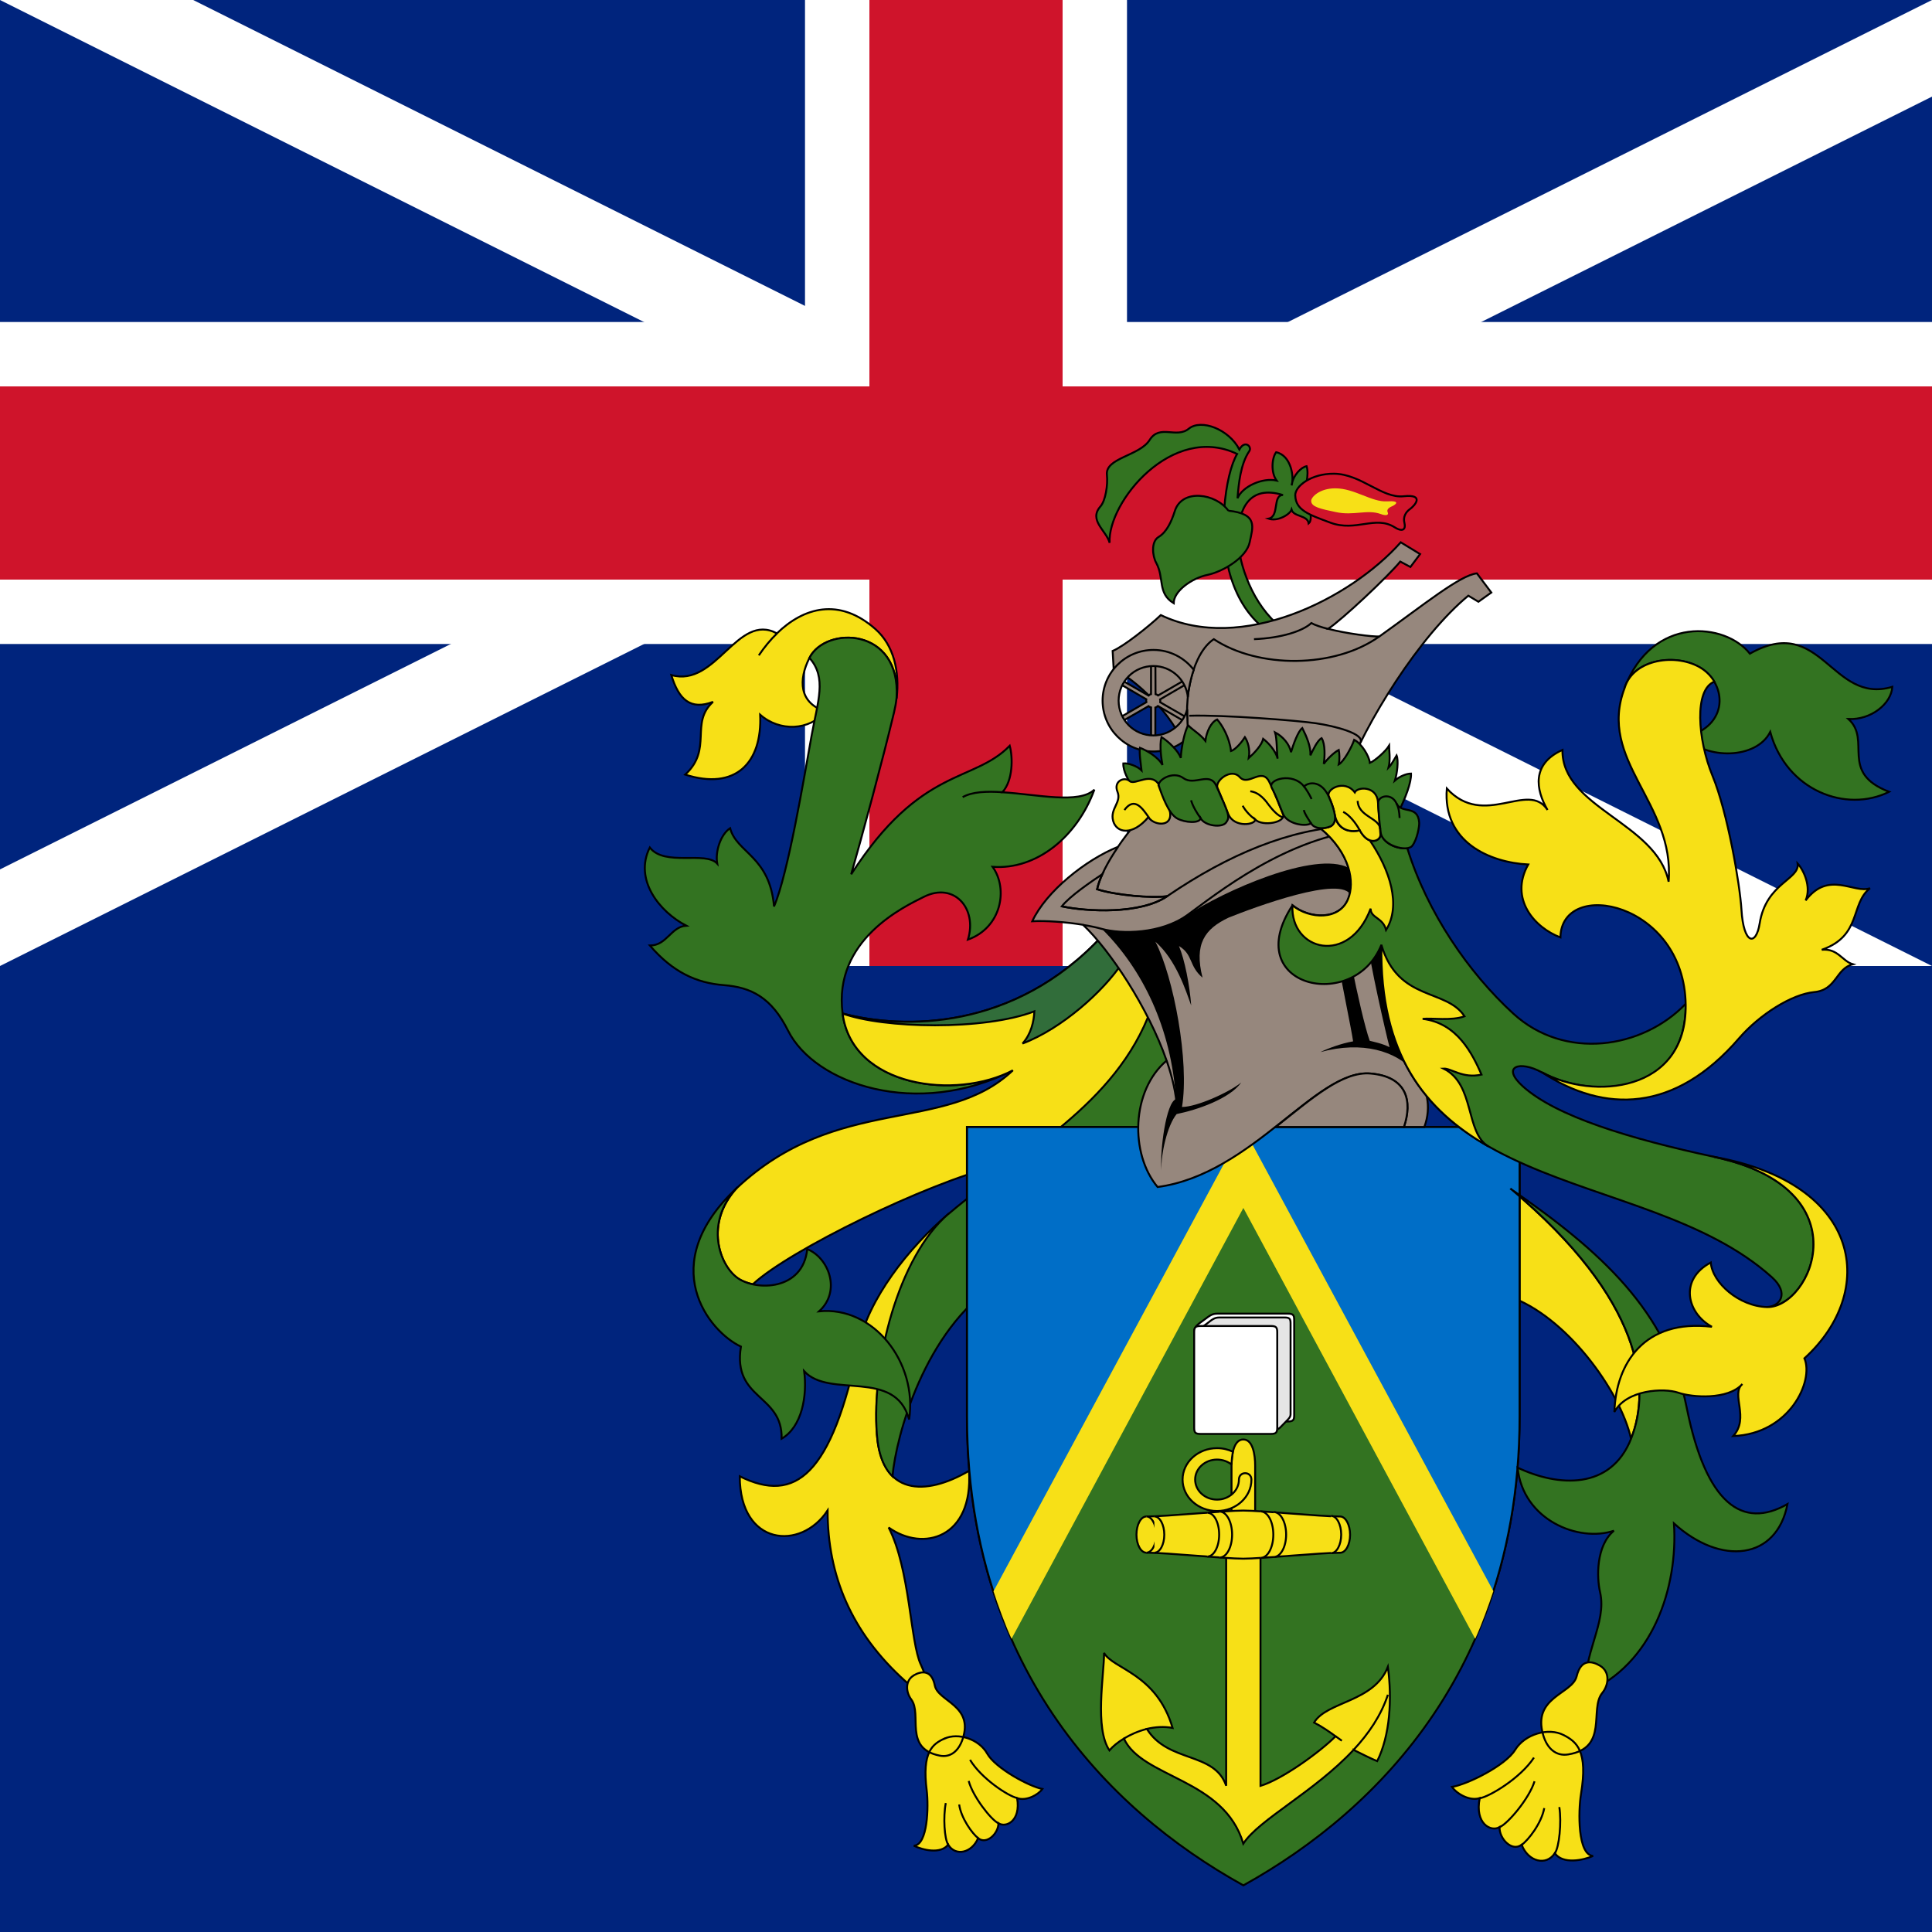 <svg xmlns="http://www.w3.org/2000/svg" height="512" width="512" version="1" viewBox="-15 -7.5 30 15"><rect x="-15" y="-7.5" width="30" height="15" fill="#808080" stroke="none"/><defs><clipPath id="b"><path d="M-15-7.5h30v15h-30z"/></clipPath><clipPath id="a"><path fill-opacity=".67" d="M-15-15h30v30h-30z"/></clipPath></defs><g clip-path="url(#a)"><path fill="#00247d" d="M-15-15h60v30h-60z"/><g clip-path="url(#b)" transform="translate(0 -7.5)"><circle r="20" fill="#00247d"/><path fill="#fff" d="M0 0l20 10h-3L-3 0m3 0l20-10h3L3 0M0 0l-20 10h-3L-3 0m3 0l-20-10h3L3 0"/><path stroke-width="5" stroke="#fff" d="M-20 0h40M0-10v20"/><path stroke-width="3" stroke="#cf142b" d="M-20 0h40M0-10v20"/></g><path d="M-.267 3.844c-.64.543-1.25 1.334-1.4 2.05-.42 2.013-.98 2.46-1.846 2.03 0 1.08.948 1.163 1.364.53 0 1.015.37 1.895 1.2 2.645.348.315.414.1.248-.25-.166-.35-.166-1.48-.5-2.13.533.383 1.315.167 1.248-.88-.68.398-1.36.383-1.43-.566-.083-1.114.352-2.73 1.117-3.43zM-1.076-4.166c.045-.4-.04-.81-.332-1.067-.564-.497-1.116-.332-1.528.068-.615-.333-.942.847-1.64.647.116.383.3.55.648.416-.366.333 0 .732-.432 1.13.782.25 1.197-.182 1.164-.93.3.266.765.25 1.015-.05-.417-.133-.42-.495-.25-.832.25-.5 1.42-.48 1.354.618z" stroke="#000" stroke-width=".03" fill="#f7e017"/><path d="M.73 1.62c-.883.465-2.496.265-2.646-.882C-2.066-.41-.95-.926-.652-1.075c.467-.234.832.183.682.665.516-.183.632-.782.383-1.13.682.05 1.314-.467 1.58-1.198-.24.227-.89.073-1.428.04.166-.184.164-.54.114-.722-.567.582-1.38.316-2.462 1.996.166-.583.482-1.747.665-2.512.018-.076.032-.152.04-.23.067-1.098-1.103-1.117-1.353-.618.274.308.13.668.032 1.214-.116.65-.366 2.146-.582 2.645-.067-.782-.582-.832-.682-1.215-.15.1-.233.366-.2.55-.182-.2-.815.05-1.047-.25-.25.5.15.998.566 1.214-.24.017-.3.308-.565.308.358.415.724.582 1.148.615s.74.19.998.707c.416.83 2 1.372 3.493.615z" stroke="#000" stroke-width=".03" fill="#337321"/><path d="M2.924.605c-.5 1.38-1.863 2.36-2.478 2.51C-.6 3.372-2.737 4.408-3.31 4.942c-.09-.02-.175-.052-.236-.094-.283-.2-.515-.85-.016-1.397C-2 1.984-.32 2.616.728 1.62c-.88.465-2.494.265-2.644-.882.948.25 2.66.266 4.025-1.198.182.2.714.832.814 1.065z" stroke="#000" stroke-width=".03" fill="#f7e017"/><path d="M-.267 3.844c-.79.67-1.2 2.316-1.117 3.43.023.31.11.52.242.65.058-.633.498-2.266 1.62-2.995.95-.617 2.43-1.997 2.978-3.577-.1-.283-.266-.482-.582-.682C2.33 2.163.872 2.878-.266 3.845z" stroke="#000" stroke-width=".03" fill="#337321"/><path d="M2.418-.036C2.135.388 1.495.97.878 1.204c.134-.15.176-.342.184-.5-.782.3-2.345.267-2.977.034.948.25 2.66.266 4.025-1.198.133.15.25.283.308.424z" stroke="#000" stroke-width=".03" fill="#316d3a"/><path d="M-3.562 3.45c-1.27 1.188-.432 2.227.067 2.46-.133.832.648.732.632 1.43.316-.183.4-.665.35-1.048.398.433 1.413-.05 1.63.75.132-.883-.55-1.764-1.398-1.68.348-.317.148-.832-.184-.966-.067.65-.798.65-1.08.45-.284-.2-.517-.85-.018-1.398z" stroke="#000" stroke-width=".03" fill="#337321"/><path d="M-.81 11.015c-.137.08-.127.258-.04.374.174.232-.123.76.44.872.167.034.295-.068.358-.258.175-.524-.382-.582-.432-.83-.05-.25-.208-.226-.325-.16zM-.336 11.997c-.186.086-.35.208-.274.806.03.248.017.848-.2.857.133.066.416.137.533-.017.112.187.366.133.465-.1.133.108.316-.074.316-.232.117.075.35-.033.29-.39.143.05.326-.05.392-.142-.208-.04-.73-.324-.856-.548-.125-.225-.45-.333-.666-.233z" stroke="#000" stroke-width=".03" fill="#f7e017"/><g stroke="#000" stroke-width=".125" fill="none"><path d="M-3.217-4.824c.084-.124.178-.24.282-.34M-.052-2.622c.147-.084.37-.093.618-.077M-.276 13.643c-.06-.083-.08-.432-.038-.645M.19 13.544c-.092-.07-.267-.312-.296-.524M.504 13.312c-.116-.054-.4-.42-.462-.657M.795 12.92c-.137-.028-.557-.302-.732-.593" stroke-width=".03"/></g><path d="M8.464 3.465c2.046 1.713 2.18 3.077 1.863 3.876-.167-.748-1.015-1.912-1.897-2.21l.034-1.665z" stroke="#000" stroke-width=".03" fill="#f7e017"/><path d="M4.804 2.5h3.793v4.49c0 3.827-2.13 6.088-4.29 7.286C2.142 13.078.014 10.816.014 6.99V2.5h2.66c.005.234.026.583.3.932.628-.062 1.34-.532 1.83-.93z" stroke="#000" stroke-width=".03" fill="#337321"/><path d="M8.596 2.5v4.49c0 1.156-.194 2.168-.524 3.052l-3.766-6.91-3.766 6.91C.21 9.158.016 8.146.016 6.992V2.5h8.582z" stroke="#000" stroke-width=".03" fill="#006ec7"/><path fill="#f7e017" d="M8.187 9.71c-.066.203-.187.534-.28.737l-3.6-6.69-3.6 6.69c-.094-.203-.215-.534-.28-.738l3.88-7.197L8.19 9.71z"/><g stroke="#000" stroke-width=".125" fill="#f7e017"><path d="M6.018 12.172c.1.05.284.142.367.175.2-.4.233-.964.166-1.464-.215.55-.947.533-1.146.865.122.062.236.142.334.213-.25.25-.833.67-1.166.77V9.162c0-.25-.083-.457-.083-.665V7.76c0-.167-.034-.408-.184-.408s-.183.24-.183.407v.737c0 .208-.083.45-.083.665v3.568c-.183-.533-.9-.35-1.232-.883.13-.03.267-.04.4-.015-.25-.85-.93-.915-1.064-1.165 0 .35-.15 1.165.083 1.514.052-.062.13-.126.225-.184.283.616 1.554.617 1.854 1.632.24-.373 1.106-.806 1.712-1.456z" stroke-width=".03"/><path d="M4.305 9.203c.283 0 1.18-.092 1.505-.092.085 0 .154-.125.154-.28s-.07-.283-.154-.283c-.324 0-1.222-.092-1.505-.092s-1.18.092-1.505.092c-.084 0-.153.126-.153.282s.07.28.153.28c.325 0 1.223.093 1.505.093zM4.123 7.74c-.06-.047-.14-.076-.225-.076-.188 0-.34.14-.34.31 0 .173.152.312.34.312.188 0 .34-.14.34-.31 0-.134.194-.134.194 0 0 .27-.24.487-.534.487s-.535-.218-.535-.488.24-.488.535-.488c.09 0 .172.02.246.055-.007.044-.02.128-.02.2z" stroke-width=".03"/><path d="M2.8 9.11c.085 0 .154-.125.154-.28s-.07-.283-.153-.283" stroke-width=".03"/><path d="M2.926 9.11c.085 0 .153-.125.153-.28s-.07-.283-.154-.283M3.747 9.17c.102 0 .184-.153.184-.34 0-.19-.08-.34-.183-.34M3.94 9.185c.105 0 .192-.16.192-.356 0-.197-.087-.357-.193-.357M4.577 9.19c.108 0 .195-.162.195-.36 0-.2-.087-.36-.195-.36M4.778 9.177c.107 0 .193-.156.193-.348 0-.193-.085-.35-.192-.35M5.67 9.117c.086 0 .156-.13.156-.288s-.07-.29-.156-.29M2.45 11.997c.104-.063.226-.117.357-.15M5.836 12.03l-.098-.07M6.018 12.172c.233-.25.427-.533.533-.856" stroke-width=".03"/></g><g stroke="#000" stroke-width=".125"><path d="M3.544 5.675c0-.08.066-.116.144-.174.094-.07.13-.103.216-.103h1.092c.08 0 .1.02.1.095v1.485c0 .075-.02.095-.1.095H3.544v-1.41" fill="#fff" stroke-width=".03"/><path d="M4.726 7.2c.144 0 .118-.002.22-.103.104-.105.094-.095.094-.192V5.548c0-.07-.017-.09-.093-.09h-1.01c-.08 0-.113.03-.2.098-.072.055-.132.087-.132.163V7.2h1.12z" fill="#e5e5e5" stroke-width=".03"/><path d="M4.833 7.17c0 .075-.02.096-.1.096h-1.09c-.082 0-.1-.02-.1-.096V5.686c0-.075.018-.096.1-.096h1.09c.08 0 .1.02.1.096V7.17z" fill="#fff" stroke-width=".03"/></g><path d="M6.95 1.63c.213.238.283.557.167.87H6.8c.134-.4.05-.78-.515-.83-.846-.075-1.83 1.563-3.31 1.762-.432-.515-.41-1.498.14-1.963C2.83.65 2.232-.25 1.817-.64c-.27-.044-.585-.066-.788-.055.216-.465.832-.955 1.33-1.155.08-.118.168-.232.25-.333.05-.64 3.093-.342 3.74.057 0 .715.284 3.105.6 3.754z" stroke="#000" stroke-width=".03" fill="#96877d"/><path d="M3.26 2.067C3.188.96 2.74.047 2.11-.576c.3.083.914.083 1.33-.216.55-.366 1.98-1.007 2.503-.732.042.09.067.3.033.432-.124-.332-1.505.183-1.896.34-.374.176-.54.41-.407.933C3.457 0 3.53-.176 3.307-.31c.09.216.166.607.19.923-.082-.225-.232-.707-.556-.99.284.55.53 1.867.413 2.566.224 0 .72-.22.92-.38-.176.25-.68.425-1.003.49-.146.176-.246.625-.237.874-.025-.307.072-1.057.227-1.106zM6.95 1.63c-.275-.306-.79-.472-1.447-.293.1-.05.316-.134.508-.167C5.987.996 5.83.247 5.804.064l.183-.075c.09.448.207.964.282 1.172.06.017.192.04.308.1-.05-.175-.333-1.43-.324-1.564l.25-.133c.1.682.257 1.672.448 2.066z"/><g stroke="#000" stroke-width=".125" fill="#96877d"><path d="M6.8 2.5c.134-.4.05-.78-.515-.83-.438-.04-.914.386-1.476.83H6.8zM3.125-1.084c-.25.034-.807-.016-1.09-.108.017-.075.046-.153.083-.235-.174.117-.507.343-.63.5.398.085 1.222.126 1.637-.157z" stroke-width=".03"/></g><path d="M3.116 1.47c.09.264.15.52.16.748M2.36-1.848c-.15.22-.28.456-.324.656.283.092.84.142 1.09.108" stroke="#000" stroke-width=".03" fill="none"/><path d="M1.817-.638c.108.017.208.038.293.062.3.083.915.083 1.33-.217s1.548-1.23 2.828-1.33" stroke="#000" stroke-width=".03" fill="none"/><path d="M1.486-.926c.4.084 1.223.125 1.638-.158.965-.657 1.896-1.04 2.827-1.09" stroke="#000" stroke-width=".03" fill="none"/><path d="M8.464 3.465c1.397.965 2.428 1.896 2.727 3.393.3 1.497.866 1.896 1.565 1.497-.166.865-1.03.965-1.763.3.066.997-.333 2.195-1.364 2.627-.066-.598.33-1.073.216-1.563-.05-.217-.066-.716.216-.95-.548.184-1.413-.165-1.496-.98.632.3 1.447.35 1.763-.45s.183-2.16-1.863-3.875zM10.226-4.318c.432-1.13 1.564-1.015 1.946-.532 1.114-.632 1.264.798 2.212.515-.017.266-.333.516-.682.5.366.332-.15.83.632 1.13-.665.333-1.597-.017-1.846-.93-.216.43-.998.43-1.314.082.682-.183.632-.815.25-1.065-.386-.25-1.065-.15-1.198.3zM6.853-1.828c.31 1 .952 1.932 1.644 2.566.798.732 2.004.55 2.678-.15.016 1.393-1.426 1.5-2.23 1.065-.353-.193-.64-.092-.298.216.515.464 1.643.81 2.977 1.096 2.328.5 1.497 2.345.815 2.33.194-.005.355-.21.074-.463-2.02-1.817-6.13-1.102-6.063-5.16-.43 1.065-2.21.65-1.38-.615.267.216.733.233.866-.1.103-.26.036-.71-.43-1.096.076-.006.24 0 .224-.19.02.112.123.278.384.222.075.118.154.196.26.154.02-.01.084-.04.06-.158.02.22.28.3.42.282z" stroke="#000" stroke-width=".03" fill="#337321"/><path d="M8.946 1.652c.965.632 2.056.632 3.06-.532.317-.366.816-.682 1.165-.715.35-.033.333-.366.6-.432-.167-.05-.233-.25-.483-.225.624-.216.44-.715.75-.956-.25.09-.642-.283-1 .19.092-.215-.033-.473-.124-.573.033.25-.49.3-.59.93-.056.355-.25.333-.283-.216-.025-.4-.216-1.513-.45-2.078-.232-.566-.285-1.342.03-1.46-.047-.08-.114-.15-.195-.204-.386-.25-1.065-.15-1.198.3-.432 1.13.782 1.78.682 3.01-.184-.915-1.664-1.148-1.648-2.046-.482.216-.416.616-.232.932-.3-.466-.982.3-1.564-.333-.066.832.665 1.148 1.264 1.18-.3.533.1.982.5 1.132.016-.932 1.926-.55 1.945 1.048.017 1.363-1.447 1.48-2.23 1.047zM11.624 2.966c2.328.5 1.497 2.345.815 2.33-.435-.012-.85-.376-.874-.692-.5.267-.366.79.017.998-1.048-.124-1.49.566-1.514 1.323.19-.35.772-.375.99-.3.215.075.772.117.997-.133-.184.158.116.524-.142.807.873-.034 1.256-.85 1.106-1.207 1.132-1.03.916-2.71-1.396-3.127zM9.85 10.868c.152.095.132.294.03.42-.205.252.104.854-.53.955-.187.03-.326-.09-.388-.303-.172-.592.452-.633.52-.91.066-.276.24-.24.368-.162zM9.28 11.942c.204.105.38.247.27.913-.044.275-.054.945.187.964-.152.068-.47.134-.594-.042-.133.203-.414.132-.515-.132-.154.115-.35-.097-.343-.274-.133.08-.388-.052-.308-.45-.16.05-.36-.07-.43-.174.234-.037.83-.33.98-.575.15-.245.516-.352.753-.23z" stroke="#000" stroke-width=".03" fill="#f7e017"/><g stroke="#000" stroke-width=".125" fill="none"><path d="M9.143 13.778c.068-.09.107-.48.07-.718M8.627 13.648c.105-.075.31-.337.352-.572M8.284 13.373c.132-.055.464-.45.544-.713M7.976 12.924c.155-.027.636-.315.843-.632" stroke-width=".03"/></g><path d="M6.45-.327c-.027 1.705.682 2.568 1.663 3.13-.365-.22-.207-.968-.698-1.21.117-.007.3.16.59.093-.14-.316-.373-.8-.914-.865.143-.016.45.034.65-.04C7.457.346 6.71.554 6.45-.328zM6.273-1.948c-.06-.02-.11-.08-.16-.158-.262.056-.364-.11-.385-.223.017.192-.148.185-.225.19.468.39.535.84.43 1.098-.132.333-.597.316-.864.1-.034.707.88.94 1.214.05 0 .15.19.133.24.332.238-.382.06-.93-.25-1.388z" stroke="#000" stroke-width=".03" fill="#f7e017"/><g><path d="M4.814-5.325c-.416-.382-.607-1.022-.59-1.388.016-.366.166-.765.698-.6-.166 0-.05.334-.225.367.142.05.333-.067.358-.14.033.115.25.082.266.215.084-.068-.007-.392-.132-.46.09-.048.14-.306.1-.43-.083.016-.208.132-.233.298.042-.133-.008-.465-.24-.515-.068.09-.084.316.007.44-.216-.05-.532.092-.607.275.017-.22.047-.534.183-.732.046-.066-.067-.183-.154-.025-.162-.315-.594-.48-.786-.323s-.45-.075-.607.174c-.157.25-.692.277-.664.542.017.158-.022.402-.1.49-.19.217.092.375.142.566-.034-.632.973-1.863 1.98-1.38-.093.158-.173.473-.2.856-.042.566.04 1.364.59 1.83l.216-.06z" stroke="#000" stroke-width=".03" fill="#337321"/><path d="M5.112-7.304c-.005-.15.254-.344.603-.34.42.004.744.386 1.08.35s.17.148.1.198c-.07.05-.11.125-.087.216s-.018.152-.153.067c-.3-.187-.6.075-.994-.07-.342-.127-.54-.196-.548-.42z" stroke="#000" stroke-width=".03" fill="#cf142b"/><path d="M3.4-3.38c-.167-.523-.8-1.096-1.107-1.23l-.016-.282c.166-.067.565-.383.748-.557 1.248.6 2.944-.25 3.726-1.13l.3.183-.15.2-.158-.084c-.19.232-.905.904-1.12 1.045.29.074.687.124.796.118.7-.5 1.247-.948 1.514-.98l.224.298-.2.143L7.8-5.75c-.75.617-1.598 1.964-1.93 2.862-.466-.1-2.13-.033-2.47-.49z" stroke="#000" stroke-width=".03" fill="#96877d"/><path d="M5.62-5.235c-.107-.027-.2-.058-.258-.09-.133.125-.466.233-.89.25" stroke="#000" stroke-width=".03" fill="none"/><path d="M3.466-3.562c-.112-.62.066-1.305.382-1.513.69.457 1.87.457 2.57-.042" stroke="#000" stroke-width=".03" fill="none"/><path d="M3.466-3.886c.532-.017 1.688.075 1.97.117.283.042.757.16.69.3" stroke="#000" stroke-width=".03" fill="none"/><path d="M4.074-7.07c-.192-.267-.72-.35-.832.007-.05.158-.125.325-.25.4-.124.074-.095.3-.04.4.132.24.016.473.273.63 0-.19.283-.39.524-.44.24-.05.606-.266.656-.507.05-.24.133-.44-.332-.49z" stroke="#000" stroke-width=".03" fill="#337321"/><path d="M2.874-4.676h.067l.002.455c.013.004.03.01.04.02l.39-.226.035.057-.394.23c.003.014.005.03.002.045l.392.226-.034.06-.394-.228c-.012.01-.025.02-.04.024v.452h-.066v-.454c-.014-.005-.03-.01-.04-.02l-.392.225-.033-.06.392-.227c-.003-.014-.005-.03-.002-.045l-.39-.227.032-.056.394.226c.01-.01.024-.02.038-.023v-.453z" stroke="#000" stroke-width=".03" fill="#96877d"/><path d="M3.468-3.564c-.143.144-.34.233-.56.233-.434 0-.787-.354-.787-.79 0-.434.354-.787.79-.787.255 0 .482.122.626.31-.04.1-.088.322-.092.423-.027-.27-.256-.483-.535-.483-.3 0-.54.24-.54.538 0 .3.24.54.54.54.248 0 .463-.174.525-.404 0 .1.002.337.033.42z" stroke="#000" stroke-width=".03" fill="#96877d"/><path d="M2.576-2.813c-.05-.058-.14-.216-.133-.333.075-.008.217.042.283.108-.008-.083-.04-.266-.025-.35.093.034.284.142.35.267-.016-.084-.05-.3-.016-.433.1.058.266.216.3.324.007-.165.066-.44.116-.506.074.075.19.14.266.24.016-.132.083-.29.183-.332.074.083.19.275.215.49.075-.024.175-.15.216-.215.043.066.084.183.06.324.09-.082.2-.2.224-.298.066.05.19.174.224.307-.016-.11-.008-.3-.04-.408.124.066.223.183.248.308.034-.117.108-.325.175-.375.067.133.134.29.126.424.04-.084.108-.233.174-.267.058.092.05.29.033.4.06-.084.167-.183.233-.217.01.05.017.15 0 .225.075-.04.2-.265.24-.382.118.06.234.258.243.358.082-.033.248-.183.298-.266 0 .058.025.216-.008.34.05-.05.1-.15.125-.19.033.083.008.282-.026.39.074-.066.183-.108.25-.108.007.142-.093.39-.184.574-.798-.225-2.47-.308-4.15-.4z" stroke="#000" stroke-width=".03" fill="#337321"/><path fill="#f7e017" d="M5.36-7.22c-.004-.06.133-.2.378-.197.294 0 .565.217.8.202s.12.06.07.08c-.05.022-.078.052-.06.09s-.013.062-.108.027c-.21-.077-.42.03-.695-.03-.24-.05-.38-.08-.385-.17z"/></g><g stroke="#000" stroke-width=".125"><g fill="#f7e017"><path d="M2.834-2.314c-.25.3-.5.25-.55.058-.05-.19.135-.283.068-.45-.067-.165.108-.24.19-.165.084.073.35-.168.467.082.115.25.207.424.14.524-.066.1-.266.05-.316-.05zM3.906-2.763c-.047-.11.212-.32.345-.17.134.15.342-.163.458.074.117.238.154.363.212.496.06.133-.316.204-.432.087.017.08-.323.14-.416-.083-.05-.12-.104-.258-.166-.403zM5.637-2.626c-.062-.116.24-.283.4-.07.04-.088.34-.105.36.15.022.253.03.402.038.502s-.182.19-.32-.062c-.245.05-.357-.088-.386-.233s-.06-.215-.093-.286z" stroke-width=".03"/></g><g fill="#337321"><path d="M2.995-2.792c-.037-.083.212-.25.382-.125s.407-.108.508.116c.203.453.216.486.154.573-.064.087-.33.054-.396-.066-.013.083-.242.07-.362.004-.137-.074-.233-.353-.287-.502zM4.745-2.772c-.058-.128.333-.24.503-.016.088-.08.28-.083.387.162.108.245.125.383.046.445-.055.043-.257.078-.323-.034-.092.058-.375.008-.437-.15s-.116-.295-.175-.408zM6.4-2.526c-.007-.117.205-.17.284 0s.332.017.353.3c.004.053-.03.26-.108.36s-.466 0-.49-.21c-.026-.213-.035-.334-.04-.45z" stroke-width=".03"/></g><g fill="none"><path d="M2.834-2.314c-.09-.125-.216-.325-.374-.108M3.645-2.293c-.053-.07-.124-.188-.15-.28M4.488-2.277c-.06-.042-.146-.125-.192-.212M4.414-2.713c.146.016.245.153.29.216.047.062.143.175.218.187M5.358-2.214c-.05-.08-.1-.15-.112-.208M5.25-2.788c.05.07.086.13.116.195M6.115-2.106c-.067-.125-.17-.246-.258-.287M6.082-2.564c.008.245.337.262.35.437M6.683-2.526c.033.062.045.124.05.228" stroke-width=".03"/></g></g></g></svg>